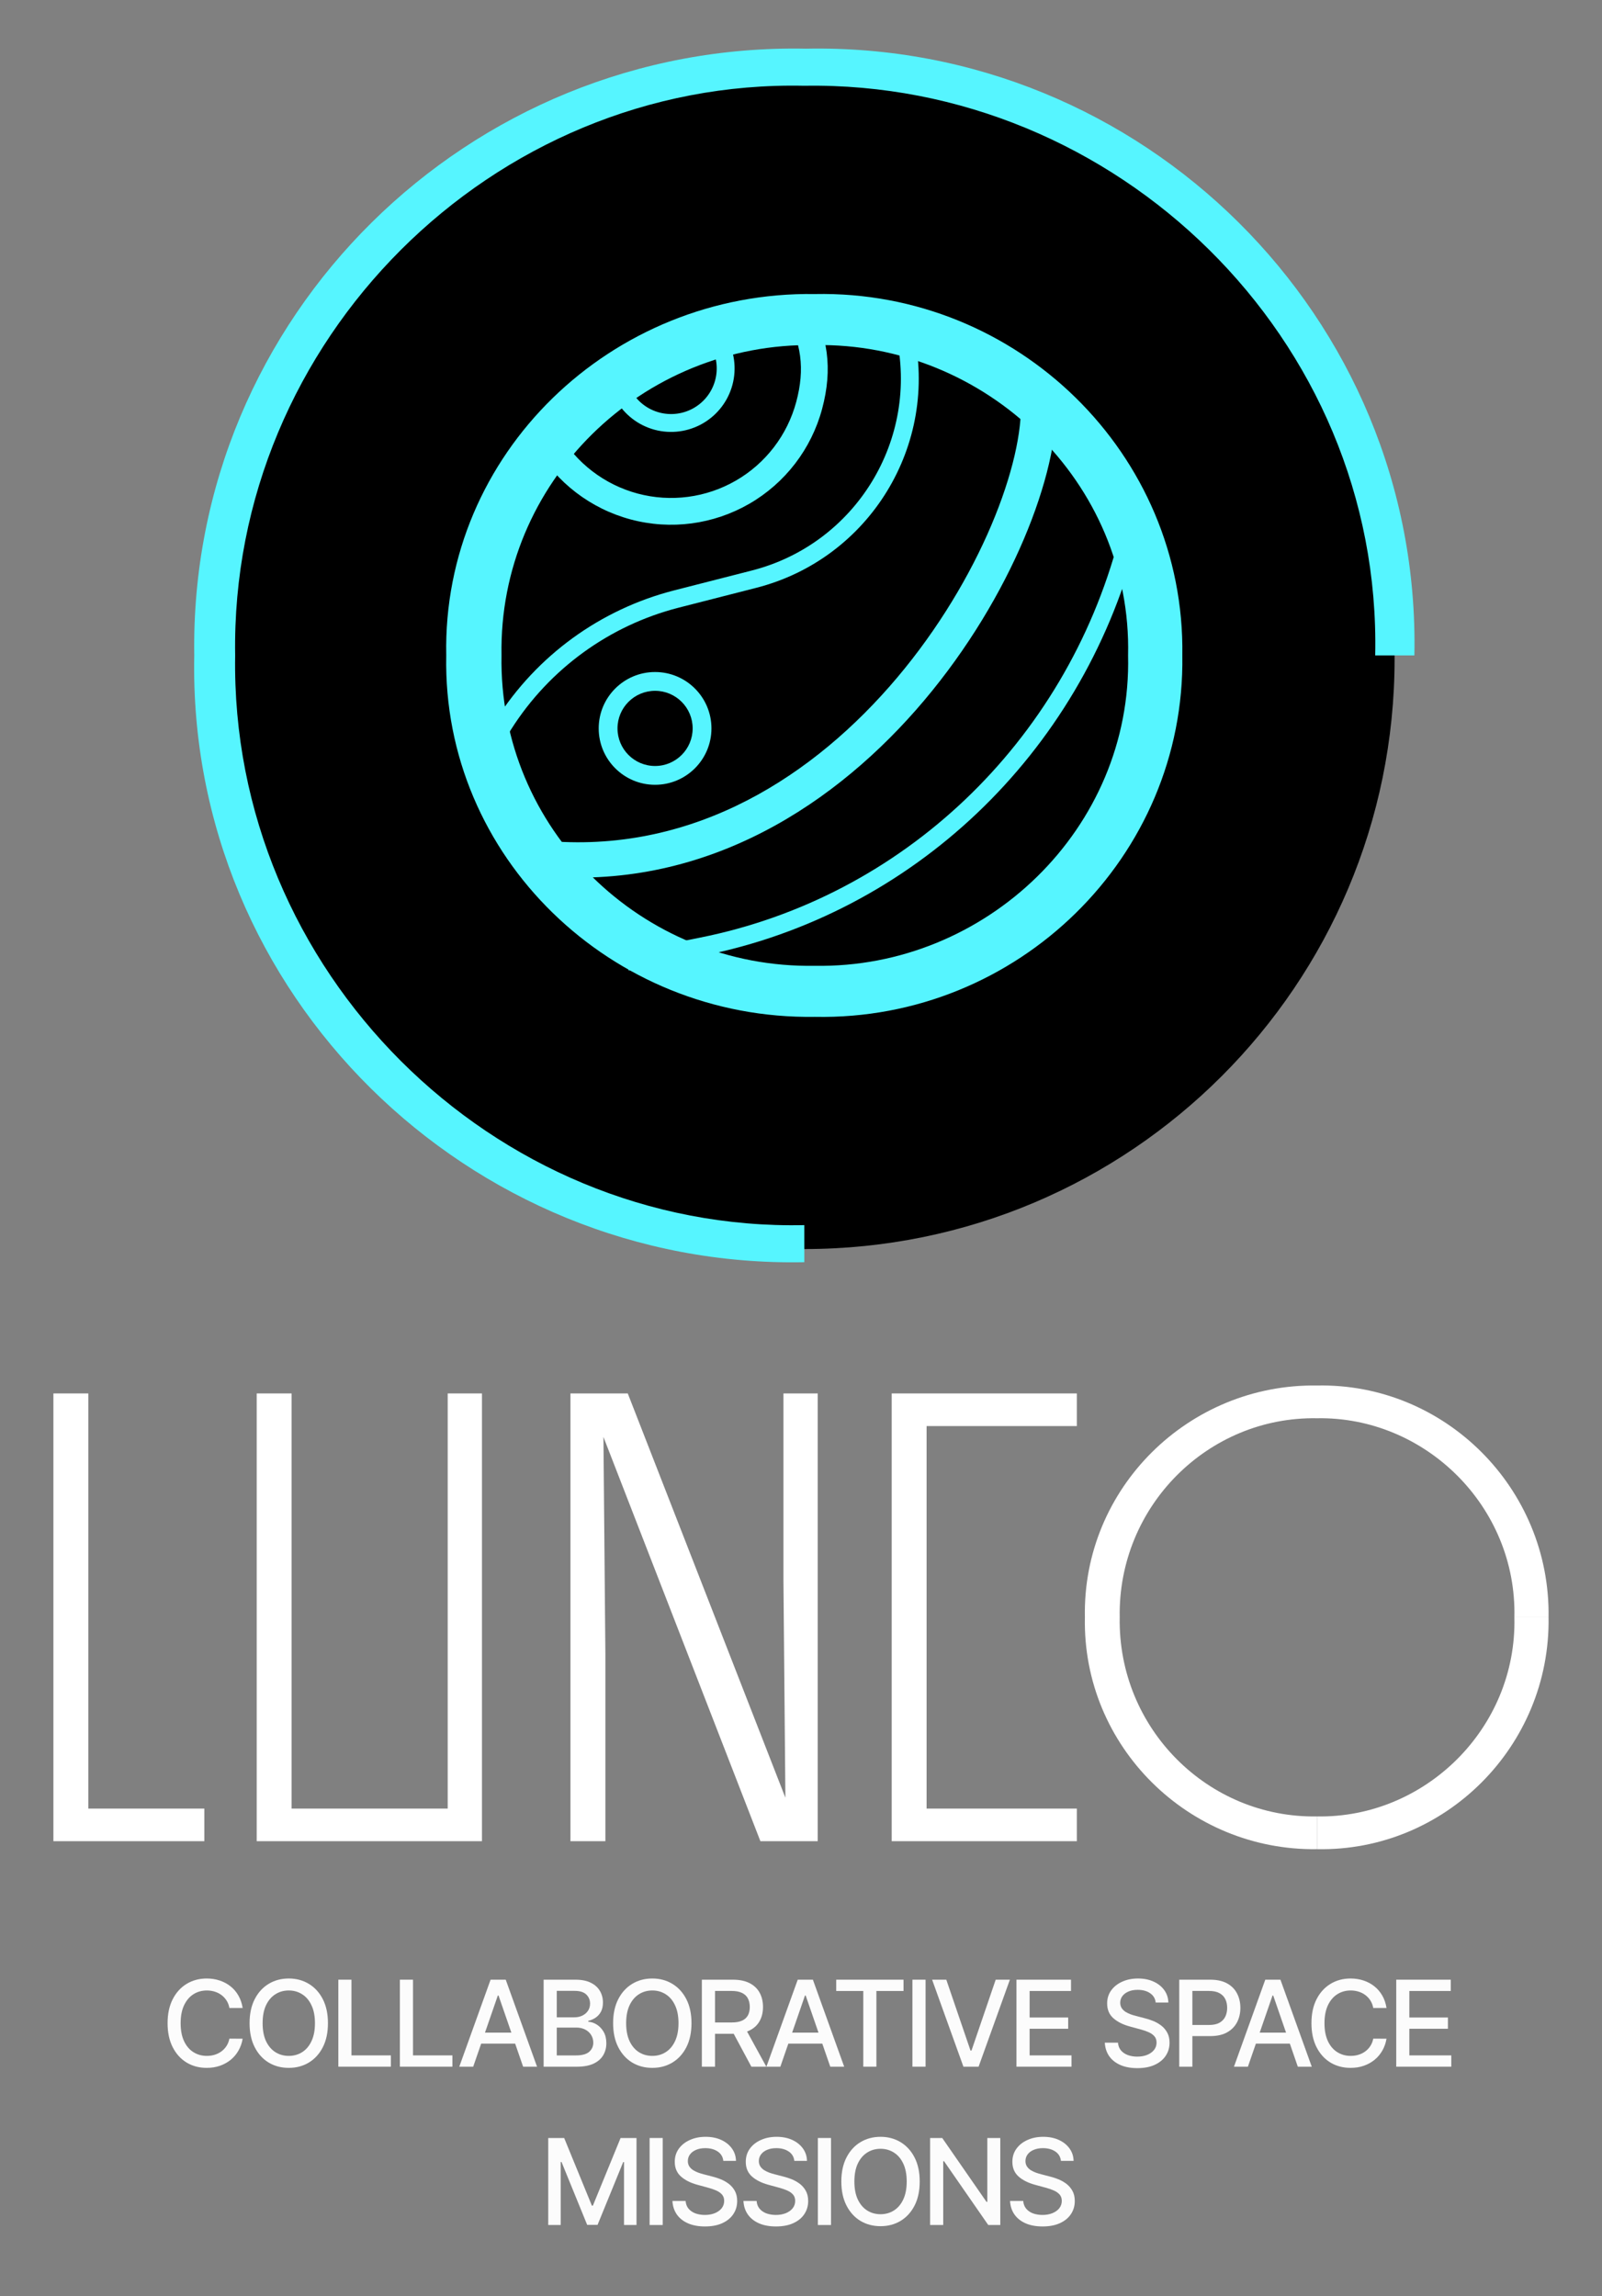 <?xml version="1.0" encoding="UTF-8" standalone="no"?>
<svg
   width="90"
   height="129"
   viewBox="0 0 90 129"
   fill="none"
   version="1.1"
   id="svg102"
   sodipodi:docname="logo_w-text.svg"
   inkscape:version="1.2.2 (732a01da63, 2022-12-09, custom)"
   inkscape:export-filename="../aa9ff2fb/df.png"
   inkscape:export-xdpi="960.00372"
   inkscape:export-ydpi="960.00372"
   xmlns:inkscape="http://www.inkscape.org/namespaces/inkscape"
   xmlns:sodipodi="http://sodipodi.sourceforge.net/DTD/sodipodi-0.dtd"
   xmlns="http://www.w3.org/2000/svg"
   xmlns:svg="http://www.w3.org/2000/svg">
  <rect x="0" y="0" width="90" height="129" fill="#808080" stroke="none"/>
  <defs
     id="defs106" />
  <sodipodi:namedview
     id="namedview104"
     pagecolor="#000000"
     bordercolor="#000000"
     borderopacity="0.25"
     inkscape:showpageshadow="2"
     inkscape:pageopacity="0"
     inkscape:pagecheckerboard="0"
     inkscape:deskcolor="#d1d1d1"
     showgrid="false"
     inkscape:zoom="6.5658915"
     inkscape:cx="1.6753247"
     inkscape:cy="65.718418"
     inkscape:window-width="1920"
     inkscape:window-height="990"
     inkscape:window-x="0"
     inkscape:window-y="28"
     inkscape:window-maximized="1"
     inkscape:current-layer="svg102" />
  <g
     id="g978"
     inkscape:label="LUNCO">
    <path
       d="M4.961 78.283H3V103.438H11.479V101.606H4.961V78.283Z"
       fill="white"
       id="path18" />
    <path
       d="M27.077 78.283H25.152V101.606H16.382V78.283H14.421V103.438H27.077V78.283Z"
       fill="white"
       id="path20" />
    <path
       d="M35.268 78.283H32.048V103.438H34.01V92.909L33.901 80.727L42.719 103.438H45.939V78.283H44.014V88.812L44.123 100.995L35.268 78.283Z"
       fill="white"
       id="path22" />
    <path
       d="M52.056 78.283H50.095V103.438H60.497V101.606H52.056V80.116V78.283Z"
       fill="white"
       id="path24" />
    <path
       d="M52.056 78.283V80.116H60.497V78.283H52.056Z"
       fill="white"
       id="path26" />
    <path
       fill-rule="evenodd"
       clip-rule="evenodd"
       d="M73.992 77.837C81.165 77.692 87.107 83.609 86.998 90.861H85.078C85.223 84.619 80.042 79.568 73.992 79.677C67.869 79.568 62.797 84.619 62.905 90.861C62.797 97.102 67.869 102.153 73.992 102.045V103.885C66.782 103.993 60.804 98.112 60.949 90.861C60.804 83.609 66.782 77.728 73.992 77.837Z"
       fill="white"
       id="path28" />
    <path
       d="M73.992 103.885C81.165 104.029 87.107 98.112 86.998 90.861H85.078C85.223 97.102 80.042 102.153 73.992 102.045V103.885Z"
       fill="white"
       id="path30" />
  </g>
  <g
     id="g969"
     inkscape:label="Text">
    <path
       d="M13.632 112.807H12.887C12.859 112.648 12.806 112.508 12.727 112.387C12.65 112.266 12.554 112.164 12.441 112.08C12.328 111.995 12.202 111.932 12.062 111.889C11.923 111.846 11.776 111.824 11.62 111.824C11.339 111.824 11.086 111.895 10.864 112.037C10.643 112.178 10.467 112.386 10.339 112.659C10.211 112.933 10.148 113.267 10.148 113.662C10.148 114.06 10.211 114.395 10.339 114.669C10.467 114.943 10.643 115.149 10.866 115.289C11.089 115.429 11.339 115.499 11.618 115.499C11.772 115.499 11.918 115.479 12.057 115.437C12.197 115.394 12.323 115.332 12.436 115.249C12.549 115.166 12.645 115.065 12.723 114.946C12.802 114.825 12.857 114.686 12.887 114.53L13.632 114.533C13.592 114.773 13.515 114.994 13.4 115.196C13.288 115.397 13.142 115.57 12.964 115.717C12.787 115.861 12.585 115.974 12.358 116.053C12.13 116.133 11.882 116.172 11.613 116.172C11.19 116.172 10.813 116.072 10.482 115.872C10.151 115.67 9.89 115.381 9.699 115.005C9.51 114.63 9.415 114.182 9.415 113.662C9.415 113.14 9.511 112.692 9.701 112.318C9.892 111.943 10.153 111.655 10.484 111.454C10.815 111.252 11.191 111.151 11.613 111.151C11.872 111.151 12.114 111.189 12.338 111.263C12.564 111.337 12.767 111.445 12.947 111.588C13.127 111.73 13.276 111.903 13.393 112.108C13.511 112.312 13.591 112.545 13.632 112.807Z"
       fill="#FCFCFC"
       id="path32" />
    <path
       d="M18.424 113.662C18.424 114.184 18.329 114.632 18.138 115.008C17.947 115.382 17.685 115.67 17.352 115.872C17.021 116.072 16.645 116.172 16.224 116.172C15.8 116.172 15.423 116.072 15.09 115.872C14.759 115.67 14.498 115.381 14.307 115.005C14.116 114.63 14.021 114.182 14.021 113.662C14.021 113.14 14.116 112.692 14.307 112.318C14.498 111.943 14.759 111.655 15.09 111.454C15.423 111.252 15.8 111.151 16.224 111.151C16.645 111.151 17.021 111.252 17.352 111.454C17.685 111.655 17.947 111.943 18.138 112.318C18.329 112.692 18.424 113.14 18.424 113.662ZM17.694 113.662C17.694 113.264 17.629 112.929 17.5 112.657C17.373 112.383 17.198 112.177 16.975 112.037C16.754 111.895 16.504 111.824 16.224 111.824C15.942 111.824 15.691 111.895 15.47 112.037C15.248 112.177 15.073 112.383 14.944 112.657C14.817 112.929 14.754 113.264 14.754 113.662C14.754 114.06 14.817 114.395 14.944 114.669C15.073 114.941 15.248 115.148 15.47 115.289C15.691 115.429 15.942 115.499 16.224 115.499C16.504 115.499 16.754 115.429 16.975 115.289C17.198 115.148 17.373 114.941 17.5 114.669C17.629 114.395 17.694 114.06 17.694 113.662Z"
       fill="#FCFCFC"
       id="path34" />
    <path
       d="M19.007 116.106V111.218H19.745V115.471H21.959V116.106H19.007Z"
       fill="#FCFCFC"
       id="path36" />
    <path
       d="M22.465 116.106V111.218H23.202V115.471H25.417V116.106H22.465Z"
       fill="#FCFCFC"
       id="path38" />
    <path
       d="M26.584 116.106H25.802L27.561 111.218H28.412L30.171 116.106H29.389L28.007 112.106H27.968L26.584 116.106ZM26.716 114.192H29.255V114.812H26.716V114.192Z"
       fill="#FCFCFC"
       id="path40" />
    <path
       d="M30.541 116.106V111.218H32.331C32.678 111.218 32.965 111.275 33.193 111.39C33.42 111.503 33.59 111.656 33.703 111.85C33.816 112.043 33.873 112.26 33.873 112.502C33.873 112.706 33.835 112.877 33.761 113.017C33.686 113.156 33.586 113.267 33.46 113.352C33.336 113.434 33.199 113.495 33.049 113.533V113.581C33.212 113.589 33.37 113.641 33.524 113.738C33.68 113.834 33.809 113.97 33.911 114.146C34.013 114.323 34.064 114.538 34.064 114.791C34.064 115.04 34.005 115.265 33.887 115.464C33.771 115.661 33.591 115.818 33.348 115.934C33.104 116.048 32.793 116.106 32.414 116.106H30.541ZM31.279 115.473H32.343C32.696 115.473 32.949 115.405 33.102 115.268C33.255 115.131 33.331 114.96 33.331 114.755C33.331 114.6 33.292 114.459 33.214 114.33C33.136 114.201 33.025 114.099 32.88 114.022C32.737 113.946 32.566 113.908 32.369 113.908H31.279V115.473ZM31.279 113.332H32.267C32.432 113.332 32.581 113.301 32.713 113.237C32.846 113.173 32.952 113.084 33.03 112.97C33.11 112.854 33.15 112.717 33.15 112.559C33.15 112.357 33.079 112.188 32.937 112.051C32.796 111.914 32.578 111.846 32.286 111.846H31.279V113.332Z"
       fill="#FCFCFC"
       id="path42" />
    <path
       d="M38.848 113.662C38.848 114.184 38.752 114.632 38.562 115.008C38.37 115.382 38.109 115.67 37.776 115.872C37.445 116.072 37.069 116.172 36.648 116.172C36.224 116.172 35.846 116.072 35.514 115.872C35.183 115.67 34.922 115.381 34.731 115.005C34.54 114.63 34.445 114.182 34.445 113.662C34.445 113.14 34.54 112.692 34.731 112.318C34.922 111.943 35.183 111.655 35.514 111.454C35.846 111.252 36.224 111.151 36.648 111.151C37.069 111.151 37.445 111.252 37.776 111.454C38.109 111.655 38.37 111.943 38.562 112.318C38.752 112.692 38.848 113.14 38.848 113.662ZM38.118 113.662C38.118 113.264 38.053 112.929 37.924 112.657C37.797 112.383 37.622 112.177 37.399 112.037C37.178 111.895 36.928 111.824 36.648 111.824C36.366 111.824 36.114 111.895 35.893 112.037C35.672 112.177 35.497 112.383 35.368 112.657C35.241 112.929 35.177 113.264 35.177 113.662C35.177 114.06 35.241 114.395 35.368 114.669C35.497 114.941 35.672 115.148 35.893 115.289C36.114 115.429 36.366 115.499 36.648 115.499C36.928 115.499 37.178 115.429 37.399 115.289C37.622 115.148 37.797 114.941 37.924 114.669C38.053 114.395 38.118 114.06 38.118 113.662Z"
       fill="#FCFCFC"
       id="path44" />
    <path
       d="M39.431 116.106V111.218H41.173C41.552 111.218 41.866 111.283 42.116 111.414C42.367 111.544 42.555 111.725 42.679 111.955C42.803 112.185 42.865 112.449 42.865 112.75C42.865 113.049 42.803 113.313 42.677 113.54C42.553 113.766 42.365 113.942 42.114 114.068C41.864 114.193 41.55 114.256 41.171 114.256H39.851V113.621H41.104C41.343 113.621 41.537 113.587 41.687 113.519C41.838 113.45 41.948 113.351 42.018 113.22C42.088 113.09 42.123 112.933 42.123 112.75C42.123 112.566 42.087 112.406 42.016 112.27C41.946 112.135 41.835 112.032 41.684 111.96C41.535 111.887 41.338 111.85 41.095 111.85H40.169V116.106H39.431ZM41.844 113.9L43.052 116.106H42.212L41.028 113.9H41.844Z"
       fill="#FCFCFC"
       id="path46" />
    <path
       d="M43.84 116.106H43.057L44.816 111.218H45.668L47.426 116.106H46.644L45.262 112.106H45.224L43.84 116.106ZM43.971 114.192H46.51V114.812H43.971V114.192Z"
       fill="#FCFCFC"
       id="path48" />
    <path
       d="M46.978 111.853V111.218H50.76V111.853H49.235V116.106H48.5V111.853H46.978Z"
       fill="#FCFCFC"
       id="path50" />
    <path
       d="M51.998 111.218V116.106H51.26V111.218H51.998Z"
       fill="#FCFCFC"
       id="path52" />
    <path
       d="M53.163 111.218L54.523 115.199H54.578L55.938 111.218H56.735L54.977 116.106H54.125L52.366 111.218H53.163Z"
       fill="#FCFCFC"
       id="path54" />
    <path
       d="M57.105 116.106V111.218H60.169V111.853H57.843V113.342H60.01V113.974H57.843V115.471H60.198V116.106H57.105Z"
       fill="#FCFCFC"
       id="path56" />
    <path
       d="M64.927 112.502C64.901 112.276 64.796 112.101 64.612 111.977C64.427 111.851 64.195 111.788 63.915 111.788C63.714 111.788 63.541 111.82 63.395 111.884C63.248 111.946 63.135 112.032 63.053 112.142C62.974 112.25 62.934 112.373 62.934 112.511C62.934 112.628 62.961 112.728 63.015 112.812C63.071 112.897 63.143 112.967 63.232 113.025C63.323 113.08 63.42 113.127 63.523 113.165C63.627 113.202 63.726 113.232 63.822 113.256L64.299 113.38C64.455 113.418 64.615 113.47 64.779 113.535C64.943 113.601 65.095 113.686 65.235 113.793C65.375 113.9 65.488 114.032 65.573 114.189C65.661 114.347 65.705 114.535 65.705 114.755C65.705 115.032 65.633 115.277 65.49 115.492C65.348 115.707 65.142 115.876 64.872 116.001C64.603 116.125 64.278 116.187 63.896 116.187C63.53 116.187 63.213 116.129 62.946 116.013C62.679 115.896 62.469 115.732 62.318 115.519C62.167 115.304 62.084 115.049 62.068 114.755H62.807C62.822 114.931 62.879 115.079 62.979 115.196C63.081 115.312 63.211 115.399 63.368 115.456C63.528 115.512 63.702 115.54 63.891 115.54C64.099 115.54 64.285 115.507 64.447 115.442C64.611 115.375 64.74 115.283 64.834 115.165C64.928 115.046 64.975 114.907 64.975 114.748C64.975 114.603 64.933 114.484 64.85 114.392C64.769 114.3 64.659 114.223 64.519 114.163C64.38 114.103 64.224 114.049 64.049 114.003L63.471 113.846C63.08 113.739 62.769 113.582 62.54 113.375C62.313 113.169 62.199 112.895 62.199 112.554C62.199 112.273 62.275 112.027 62.428 111.817C62.581 111.607 62.788 111.444 63.049 111.328C63.309 111.21 63.604 111.151 63.932 111.151C64.263 111.151 64.555 111.209 64.807 111.325C65.062 111.442 65.263 111.601 65.409 111.805C65.555 112.007 65.632 112.239 65.638 112.502H64.927Z"
       fill="#FCFCFC"
       id="path58" />
    <path
       d="M66.25 116.106V111.218H67.992C68.372 111.218 68.687 111.287 68.937 111.426C69.187 111.564 69.374 111.753 69.498 111.994C69.622 112.232 69.684 112.501 69.684 112.8C69.684 113.101 69.621 113.371 69.496 113.612C69.371 113.85 69.184 114.04 68.932 114.18C68.683 114.318 68.368 114.387 67.99 114.387H66.792V113.762H67.923C68.163 113.762 68.358 113.721 68.508 113.638C68.657 113.554 68.767 113.439 68.837 113.294C68.907 113.149 68.942 112.985 68.942 112.8C68.942 112.616 68.907 112.452 68.837 112.309C68.767 112.165 68.656 112.053 68.505 111.972C68.356 111.891 68.158 111.85 67.913 111.85H66.987V116.106H66.25Z"
       fill="#FCFCFC"
       id="path60" />
    <path
       d="M70.107 116.106H69.324L71.083 111.218H71.935L73.694 116.106H72.911L71.529 112.106H71.491L70.107 116.106ZM70.238 114.192H72.778V114.812H70.238V114.192Z"
       fill="#FCFCFC"
       id="path62" />
    <path
       d="M77.894 112.807H77.149C77.12 112.648 77.067 112.508 76.989 112.387C76.911 112.266 76.816 112.164 76.703 112.08C76.59 111.995 76.463 111.932 76.323 111.889C76.185 111.846 76.038 111.824 75.882 111.824C75.6 111.824 75.348 111.895 75.125 112.037C74.904 112.178 74.729 112.386 74.6 112.659C74.473 112.933 74.409 113.267 74.409 113.662C74.409 114.06 74.473 114.395 74.6 114.669C74.729 114.943 74.905 115.149 75.128 115.289C75.35 115.429 75.601 115.499 75.879 115.499C76.034 115.499 76.18 115.479 76.319 115.437C76.459 115.394 76.585 115.332 76.698 115.249C76.811 115.166 76.906 115.065 76.984 114.946C77.064 114.825 77.119 114.686 77.149 114.53L77.894 114.533C77.854 114.773 77.777 114.994 77.662 115.196C77.549 115.397 77.403 115.57 77.225 115.717C77.049 115.861 76.847 115.974 76.619 116.053C76.392 116.133 76.143 116.172 75.875 116.172C75.451 116.172 75.074 116.072 74.743 115.872C74.412 115.67 74.151 115.381 73.961 115.005C73.771 114.63 73.677 114.182 73.677 113.662C73.677 113.14 73.772 112.692 73.963 112.318C74.154 111.943 74.415 111.655 74.746 111.454C75.077 111.252 75.453 111.151 75.875 111.151C76.134 111.151 76.376 111.189 76.6 111.263C76.826 111.337 77.029 111.445 77.209 111.588C77.388 111.73 77.537 111.903 77.655 112.108C77.773 112.312 77.852 112.545 77.894 112.807Z"
       fill="#FCFCFC"
       id="path64" />
    <path
       d="M78.44 116.106V111.218H81.504V111.853H79.177V113.342H81.344V113.974H79.177V115.471H81.533V116.106H78.44Z"
       fill="#FCFCFC"
       id="path66" />
    <path
       d="M30.8 120.112H31.695L33.251 123.911H33.308L34.864 120.112H35.759V125H35.057V121.463H35.012L33.57 124.993H32.988L31.547 121.46H31.501V125H30.8V120.112Z"
       fill="#FCFCFC"
       id="path68" />
    <path
       d="M37.232 120.112V125H36.495V120.112H37.232Z"
       fill="#FCFCFC"
       id="path70" />
    <path
       d="M40.636 121.396C40.611 121.17 40.506 120.995 40.321 120.871C40.136 120.745 39.904 120.682 39.624 120.682C39.424 120.682 39.25 120.714 39.104 120.778C38.958 120.84 38.844 120.926 38.763 121.036C38.683 121.144 38.643 121.267 38.643 121.406C38.643 121.522 38.67 121.622 38.724 121.706C38.78 121.791 38.852 121.861 38.942 121.919C39.032 121.974 39.129 122.021 39.233 122.059C39.336 122.096 39.436 122.126 39.531 122.15L40.008 122.274C40.164 122.312 40.324 122.364 40.488 122.429C40.652 122.495 40.804 122.581 40.944 122.687C41.084 122.794 41.197 122.926 41.283 123.083C41.37 123.241 41.414 123.429 41.414 123.649C41.414 123.926 41.343 124.172 41.199 124.386C41.058 124.601 40.852 124.771 40.581 124.895C40.312 125.019 39.987 125.081 39.605 125.081C39.239 125.081 38.923 125.023 38.655 124.907C38.388 124.79 38.179 124.626 38.028 124.413C37.877 124.198 37.793 123.943 37.777 123.649H38.517C38.531 123.826 38.588 123.973 38.689 124.09C38.791 124.207 38.92 124.293 39.078 124.351C39.237 124.406 39.411 124.434 39.6 124.434C39.809 124.434 39.994 124.401 40.156 124.336C40.32 124.269 40.449 124.177 40.543 124.059C40.637 123.94 40.684 123.801 40.684 123.642C40.684 123.497 40.642 123.378 40.56 123.286C40.479 123.194 40.368 123.118 40.228 123.057C40.09 122.997 39.933 122.943 39.758 122.897L39.18 122.74C38.789 122.633 38.479 122.476 38.25 122.27C38.022 122.063 37.908 121.789 37.908 121.449C37.908 121.167 37.985 120.921 38.137 120.711C38.29 120.501 38.497 120.338 38.758 120.222C39.019 120.104 39.313 120.045 39.641 120.045C39.972 120.045 40.264 120.103 40.517 120.219C40.771 120.336 40.972 120.496 41.118 120.699C41.264 120.901 41.341 121.134 41.347 121.396H40.636Z"
       fill="#FCFCFC"
       id="path72" />
    <path
       d="M44.625 121.396C44.6 121.17 44.495 120.995 44.31 120.871C44.125 120.745 43.893 120.682 43.613 120.682C43.413 120.682 43.239 120.714 43.093 120.778C42.947 120.84 42.833 120.926 42.752 121.036C42.672 121.144 42.632 121.267 42.632 121.406C42.632 121.522 42.659 121.622 42.713 121.706C42.769 121.791 42.842 121.861 42.931 121.919C43.021 121.974 43.118 122.021 43.222 122.059C43.325 122.096 43.425 122.126 43.52 122.15L43.997 122.274C44.153 122.312 44.313 122.364 44.477 122.429C44.641 122.495 44.793 122.581 44.933 122.687C45.073 122.794 45.186 122.926 45.272 123.083C45.359 123.241 45.403 123.429 45.403 123.649C45.403 123.926 45.331 124.172 45.188 124.386C45.047 124.601 44.841 124.771 44.57 124.895C44.301 125.019 43.976 125.081 43.594 125.081C43.228 125.081 42.911 125.023 42.644 124.907C42.377 124.79 42.168 124.626 42.017 124.413C41.865 124.198 41.782 123.943 41.766 123.649H42.506C42.52 123.826 42.577 123.973 42.678 124.09C42.779 124.207 42.909 124.293 43.067 124.351C43.226 124.406 43.4 124.434 43.589 124.434C43.798 124.434 43.983 124.401 44.145 124.336C44.309 124.269 44.438 124.177 44.532 124.059C44.626 123.94 44.673 123.801 44.673 123.642C44.673 123.497 44.631 123.378 44.549 123.286C44.468 123.194 44.357 123.118 44.217 123.057C44.078 122.997 43.922 122.943 43.747 122.897L43.169 122.74C42.778 122.633 42.468 122.476 42.239 122.27C42.011 122.063 41.897 121.789 41.897 121.449C41.897 121.167 41.974 120.921 42.126 120.711C42.279 120.501 42.486 120.338 42.747 120.222C43.008 120.104 43.302 120.045 43.63 120.045C43.961 120.045 44.253 120.103 44.506 120.219C44.76 120.336 44.961 120.496 45.107 120.699C45.254 120.901 45.33 121.134 45.336 121.396H44.625Z"
       fill="#FCFCFC"
       id="path74" />
    <path
       d="M46.686 120.112V125H45.948V120.112H46.686Z"
       fill="#FCFCFC"
       id="path76" />
    <path
       d="M51.669 122.556C51.669 123.078 51.574 123.526 51.383 123.902C51.192 124.276 50.93 124.564 50.598 124.766C50.267 124.966 49.89 125.066 49.469 125.066C49.046 125.066 48.668 124.966 48.335 124.766C48.004 124.564 47.743 124.275 47.552 123.899C47.361 123.524 47.266 123.076 47.266 122.556C47.266 122.034 47.361 121.586 47.552 121.212C47.743 120.837 48.004 120.549 48.335 120.348C48.668 120.146 49.046 120.045 49.469 120.045C49.89 120.045 50.267 120.146 50.598 120.348C50.93 120.549 51.192 120.837 51.383 121.212C51.574 121.586 51.669 122.034 51.669 122.556ZM50.939 122.556C50.939 122.158 50.874 121.823 50.746 121.551C50.618 121.278 50.443 121.071 50.221 120.931C49.999 120.789 49.749 120.718 49.469 120.718C49.187 120.718 48.936 120.789 48.715 120.931C48.493 121.071 48.319 121.278 48.19 121.551C48.062 121.823 47.999 122.158 47.999 122.556C47.999 122.954 48.062 123.289 48.19 123.563C48.319 123.835 48.493 124.042 48.715 124.183C48.936 124.323 49.187 124.394 49.469 124.394C49.749 124.394 49.999 124.323 50.221 124.183C50.443 124.042 50.618 123.835 50.746 123.563C50.874 123.289 50.939 122.954 50.939 122.556Z"
       fill="#FCFCFC"
       id="path78" />
    <path
       d="M56.197 120.112V125H55.52L53.035 121.415H52.99V125H52.253V120.112H52.935L55.422 123.701H55.467V120.112H56.197Z"
       fill="#FCFCFC"
       id="path80" />
    <path
       d="M59.603 121.396C59.578 121.17 59.472 120.995 59.288 120.871C59.103 120.745 58.871 120.682 58.591 120.682C58.391 120.682 58.217 120.714 58.071 120.778C57.924 120.84 57.811 120.926 57.73 121.036C57.65 121.144 57.61 121.267 57.61 121.406C57.61 121.522 57.637 121.622 57.691 121.706C57.747 121.791 57.819 121.861 57.908 121.919C57.999 121.974 58.096 122.021 58.2 122.059C58.303 122.096 58.403 122.126 58.498 122.15L58.975 122.274C59.131 122.312 59.291 122.364 59.455 122.429C59.619 122.495 59.771 122.581 59.911 122.687C60.051 122.794 60.164 122.926 60.25 123.083C60.337 123.241 60.381 123.429 60.381 123.649C60.381 123.926 60.309 124.172 60.166 124.386C60.025 124.601 59.819 124.771 59.548 124.895C59.279 125.019 58.954 125.081 58.572 125.081C58.206 125.081 57.889 125.023 57.622 124.907C57.355 124.79 57.146 124.626 56.995 124.413C56.843 124.198 56.76 123.943 56.744 123.649H57.484C57.498 123.826 57.555 123.973 57.656 124.09C57.757 124.207 57.887 124.293 58.044 124.351C58.204 124.406 58.378 124.434 58.567 124.434C58.776 124.434 58.961 124.401 59.123 124.336C59.287 124.269 59.416 124.177 59.51 124.059C59.604 123.94 59.651 123.801 59.651 123.642C59.651 123.497 59.609 123.378 59.527 123.286C59.445 123.194 59.335 123.118 59.195 123.057C59.056 122.997 58.9 122.943 58.725 122.897L58.147 122.74C57.756 122.633 57.446 122.476 57.216 122.27C56.989 122.063 56.875 121.789 56.875 121.449C56.875 121.167 56.952 120.921 57.104 120.711C57.257 120.501 57.464 120.338 57.725 120.222C57.986 120.104 58.28 120.045 58.608 120.045C58.939 120.045 59.231 120.103 59.484 120.219C59.738 120.336 59.939 120.496 60.085 120.699C60.231 120.901 60.308 121.134 60.314 121.396H59.603Z"
       fill="#FCFCFC"
       id="path82" />
  </g>
  <g
     id="g989">
    <path
       d="M78.348 37.009C78.348 55.324 63.501 70.171 45.186 70.171C26.871 70.171 12.023 55.324 12.023 37.009C12.023 18.694 26.871 3.846 45.186 3.846C63.501 3.846 78.348 18.694 78.348 37.009Z"
       fill="black"
       id="path84" />
    <path
       fill-rule="evenodd"
       clip-rule="evenodd"
       d="M42.238 32.051C48.08 30.557 51.669 24.681 50.333 18.801L51.312 18.579C52.769 24.989 48.855 31.394 42.486 33.024L38.123 34.14C34.234 35.135 30.871 37.577 28.721 40.967L27.826 42.378L26.979 41.841L27.873 40.43C30.16 36.823 33.737 34.226 37.875 33.167L42.238 32.051Z"
       fill="#56F5FF"
       id="path86" />
    <path
       fill-rule="evenodd"
       clip-rule="evenodd"
       d="M36.802 43.033C37.968 43.033 38.913 42.087 38.913 40.921C38.913 39.755 37.968 38.81 36.802 38.81C35.636 38.81 34.691 39.755 34.691 40.921C34.691 42.087 35.636 43.033 36.802 43.033ZM36.802 44.089C38.551 44.089 39.969 42.67 39.969 40.921C39.969 39.172 38.551 37.754 36.802 37.754C35.053 37.754 33.635 39.172 33.635 40.921C33.635 42.67 35.053 44.089 36.802 44.089Z"
       fill="#56F5FF"
       id="path88" />
    <path
       fill-rule="evenodd"
       clip-rule="evenodd"
       d="M46.186 22.971C45.583 25.221 44.111 27.139 42.094 28.303C40.077 29.468 37.679 29.784 35.429 29.181C33.179 28.578 31.261 27.106 30.096 25.089L31.4 24.336C32.365 26.007 33.955 27.227 35.819 27.727C37.684 28.226 39.67 27.965 41.341 27C43.013 26.035 44.232 24.445 44.732 22.581C45.231 20.718 45.032 19.233 44.067 17.561L45.371 16.808C46.535 18.824 46.789 20.719 46.186 22.971Z"
       fill="#56F5FF"
       id="path90" />
    <path
       fill-rule="evenodd"
       clip-rule="evenodd"
       d="M41.148 21.621C40.903 22.535 40.305 23.314 39.485 23.787C38.666 24.26 37.692 24.389 36.778 24.144C35.864 23.899 35.085 23.301 34.612 22.481L35.481 21.979C35.821 22.568 36.381 22.998 37.038 23.174C37.695 23.35 38.395 23.258 38.983 22.918C39.572 22.578 40.002 22.018 40.178 21.361C40.354 20.704 40.262 20.004 39.922 19.415L40.791 18.913C41.264 19.733 41.393 20.707 41.148 21.621Z"
       fill="#56F5FF"
       id="path92" />
    <path
       fill-rule="evenodd"
       clip-rule="evenodd"
       d="M51.457 39.888C46.417 45.624 39.038 50.198 29.909 49.156L30.135 47.183C38.401 48.127 45.187 44.013 49.963 38.578C52.348 35.864 54.205 32.847 55.464 30.032C56.73 27.199 57.358 24.643 57.358 22.85H59.346C59.346 25.027 58.606 27.871 57.279 30.841C55.944 33.828 53.98 37.017 51.457 39.888Z"
       fill="#56F5FF"
       id="path94" />
    <path
       fill-rule="evenodd"
       clip-rule="evenodd"
       d="M63.817 30.569C60.694 42.371 51.275 51.333 39.528 53.68L35.319 54.522L35.126 53.515L39.335 52.674C50.707 50.402 59.825 41.726 62.848 30.302L63.817 30.569Z"
       fill="#56F5FF"
       id="path96" />
    <path
       fill-rule="evenodd"
       clip-rule="evenodd"
       d="M45.282 2.735C64.142 2.357 79.843 17.791 79.46 36.822H77.258C77.641 19.021 62.706 4.534 45.187 4.818C27.667 4.44 12.924 19.116 13.211 36.822C12.924 54.529 27.667 69.205 45.187 68.827V70.91C26.326 71.288 10.53 55.855 10.913 36.822C10.626 17.791 26.326 2.357 45.282 2.735Z"
       fill="#56F5FF"
       id="path98" />
    <path
       d="M66.423 36.822C66.596 25.518 57.163 16.294 45.775 16.519C34.33 16.351 24.84 25.518 25.07 36.822C24.84 48.127 34.33 57.295 45.775 57.126C57.163 57.351 66.596 48.127 66.423 36.822ZM28.175 36.822C28.003 27.093 36.055 19.219 45.775 19.387C55.38 19.219 63.605 27.093 63.375 36.822C63.605 46.552 55.38 54.426 45.775 54.258C36.055 54.426 28.003 46.552 28.175 36.822Z"
       fill="#56F5FF"
       id="path100" />
  </g>
</svg>
